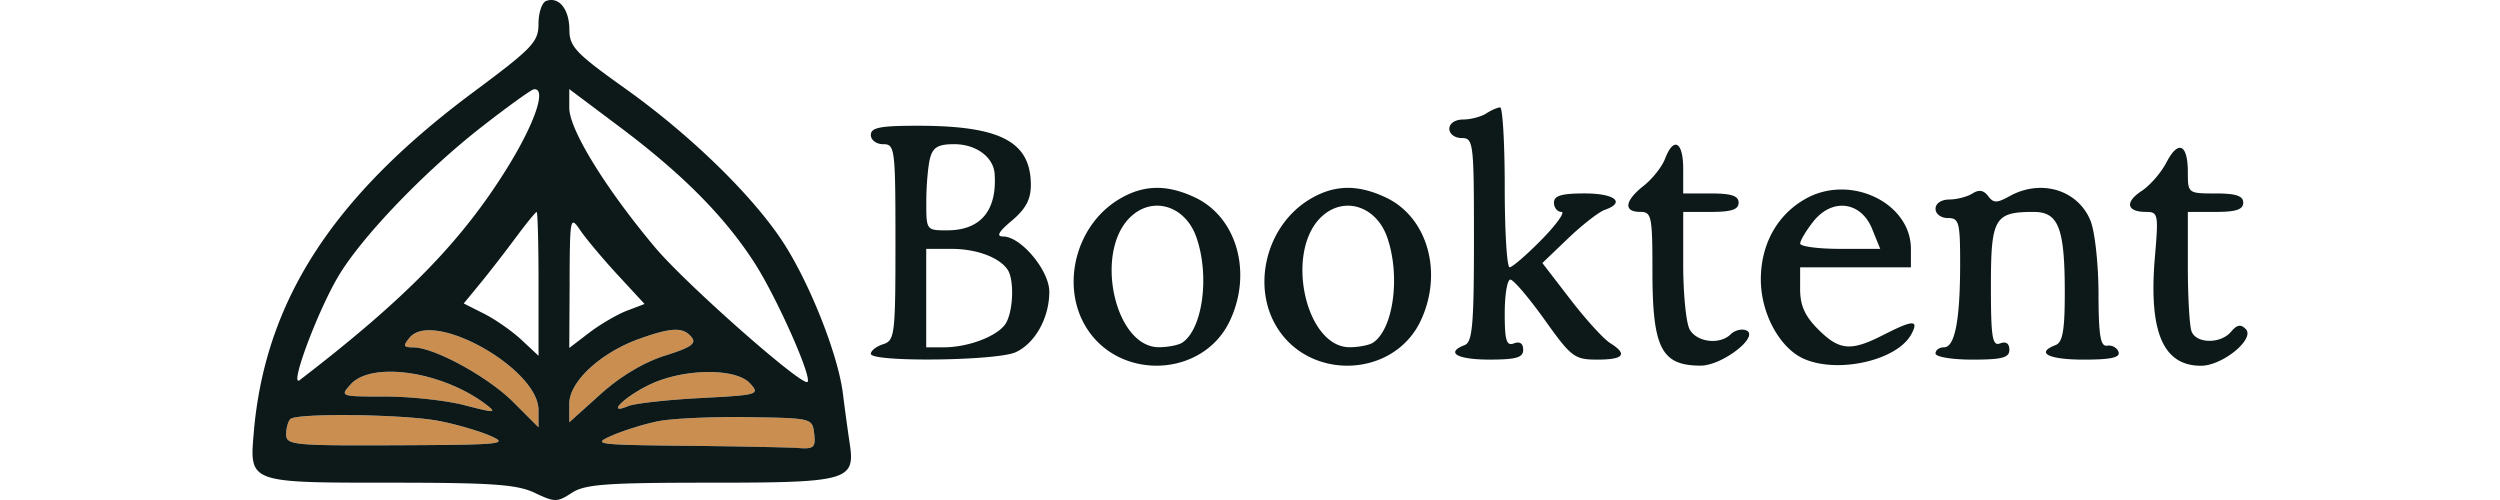 <svg xmlns="http://www.w3.org/2000/svg" width="250" height="50" viewBox="41.766 104.783 162.078 40.622" version="1.1"><path d="M54.532 132.212c-0.555 0.669 -0.513 0.788 0.282 0.793 1.726 0.009 6.08 2.389 8.143 4.452L65 139.5v-1.402c0 -3.362 -8.566 -8.179 -10.469 -5.886m18.7 0.084c-3.171 1.126 -5.731 3.488 -5.731 5.287v1.51l2.539 -2.283c1.615 -1.452 3.522 -2.593 5.239 -3.134 2.138 -0.674 2.584 -0.989 2.149 -1.513 -0.678 -0.818 -1.599 -0.788 -4.196 0.133M49.75 136c-0.897 0.992 -0.874 1 2.813 1 2.045 0 4.949 0.319 6.452 0.709 2.462 0.638 2.634 0.633 1.734 -0.054 -3.508 -2.682 -9.284 -3.55 -10.999 -1.655m24.436 -0.041c-2.092 0.95 -3.824 2.611 -1.893 1.817 0.526 -0.216 3.158 -0.51 5.848 -0.652 4.734 -0.251 4.864 -0.288 4.048 -1.191 -1.125 -1.243 -5.237 -1.23 -8.002 0.026m-29.353 2.874c-0.183 0.183 -0.334 0.746 -0.334 1.25 0 0.857 0.595 0.914 9.125 0.875 8.462 -0.037 9.003 -0.094 7.447 -0.772 -0.923 -0.403 -2.81 -0.947 -4.194 -1.21 -2.865 -0.543 -11.543 -0.647 -12.046 -0.143m29.895 0.17c-1.112 0.225 -2.8 0.749 -3.75 1.163 -1.644 0.716 -1.349 0.757 6.021 0.835 4.263 0.044 8.379 0.127 9.148 0.183 1.223 0.089 1.379 -0.057 1.25 -1.165 -0.147 -1.261 -0.174 -1.268 -5.398 -1.345 -2.888 -0.043 -6.16 0.106 -7.271 0.331" stroke="none" fill="#ca8f50" fill-rule="evenodd" stroke-width="0.5"/><path d="M65.625 104.859c-0.344 0.123 -0.625 0.956 -0.625 1.849 0 1.484 -0.463 1.969 -5.307 5.572 -11.447 8.514 -16.913 16.986 -17.825 27.629 -0.353 4.122 -0.438 4.09 11.151 4.09 8.225 0 10.248 0.143 11.683 0.828 1.615 0.77 1.823 0.77 2.999 0 1.069 -0.701 2.797 -0.828 11.245 -0.828 11.183 0 11.799 -0.172 11.339 -3.174a190 190 0 0 1 -0.555 -4.076c-0.403 -3.211 -2.757 -9.117 -4.949 -12.421 -2.501 -3.768 -7.501 -8.62 -12.705 -12.329 -4.072 -2.902 -4.56 -3.417 -4.567 -4.814 -0.009 -1.66 -0.849 -2.699 -1.883 -2.327m-5.231 10.223c-4.681 3.65 -9.823 9.017 -11.688 12.198 -1.728 2.949 -3.99 9.063 -3.1 8.379 8.646 -6.641 13.216 -11.328 16.93 -17.363 2.201 -3.578 3.132 -6.364 2.09 -6.259 -0.206 0.021 -2.111 1.391 -4.231 3.045M67.5 113.549c0 1.752 2.946 6.542 6.971 11.335 2.486 2.961 11.977 11.335 12.384 10.928 0.386 -0.385 -2.53 -6.928 -4.322 -9.699 -2.429 -3.757 -5.84 -7.194 -10.908 -10.996l-4.125 -3.095zM142 114c-0.412 0.267 -1.256 0.488 -1.875 0.492 -0.663 0.004 -1.125 0.316 -1.125 0.757 0 0.416 0.445 0.75 1 0.75 0.96 0 1 0.334 1 8.265 0 6.886 -0.125 8.314 -0.75 8.553 -1.594 0.612 -0.63 1.181 2 1.181 2.192 0 2.75 -0.163 2.75 -0.803 0 -0.509 -0.275 -0.698 -0.75 -0.515 -0.611 0.234 -0.75 -0.222 -0.75 -2.446 0 -1.504 0.205 -2.735 0.456 -2.735s1.5 1.462 2.776 3.25c2.183 3.06 2.434 3.25 4.294 3.25 2.161 0 2.492 -0.436 1.024 -1.353 -0.522 -0.327 -1.972 -1.921 -3.221 -3.545l-2.271 -2.951 2.096 -2.005c1.153 -1.103 2.49 -2.142 2.971 -2.31 1.726 -0.602 0.833 -1.337 -1.625 -1.337 -1.889 0 -2.5 0.183 -2.5 0.75 0 0.412 0.272 0.75 0.604 0.75 0.333 0 -0.39 1.012 -1.604 2.25s-2.386 2.25 -2.604 2.25 -0.396 -2.925 -0.396 -6.5 -0.169 -6.497 -0.375 -6.492 -0.713 0.226 -1.125 0.492m-50 1.75c0 0.416 0.445 0.75 1 0.75 0.958 0 1 0.334 1 7.966 0 7.527 -0.055 7.984 -1 8.284 -0.55 0.174 -1 0.527 -1 0.783 0 0.689 10.214 0.575 11.764 -0.131 1.583 -0.722 2.736 -2.792 2.736 -4.916 0 -1.726 -2.308 -4.487 -3.75 -4.487 -0.586 0 -0.379 -0.377 0.712 -1.294 1.125 -0.947 1.538 -1.722 1.538 -2.889 0 -3.515 -2.454 -4.809 -9.125 -4.814 -3.112 -0.003 -3.875 0.144 -3.875 0.747m4.815 1.875c-0.166 0.619 -0.304 2.193 -0.308 3.5 -0.007 2.368 -0.002 2.375 1.688 2.375 2.723 0 4.069 -1.599 3.863 -4.59 -0.094 -1.368 -1.514 -2.41 -3.285 -2.41 -1.294 0 -1.722 0.245 -1.958 1.125m59.71 0.059c-0.247 0.651 -1.03 1.64 -1.738 2.197 -1.54 1.211 -1.663 2.119 -0.287 2.119 0.93 0 1 0.334 1 4.783 0 6.283 0.714 7.694 3.897 7.71 1.8 0.008 4.941 -2.463 3.67 -2.887 -0.36 -0.12 -0.905 0.033 -1.21 0.338 -0.881 0.881 -2.772 0.648 -3.339 -0.41 -0.284 -0.532 -0.517 -2.894 -0.517 -5.25V122h2.25c1.667 0 2.25 -0.195 2.25 -0.75s-0.584 -0.75 -2.25 -0.75H158v-2c0 -2.217 -0.778 -2.647 -1.475 -0.816m40.736 0.294c-0.43 0.832 -1.337 1.876 -2.017 2.321 -1.383 0.906 -1.218 1.7 0.354 1.7 0.986 0 1.024 0.188 0.728 3.625 -0.525 6.101 0.644 8.875 3.741 8.875 1.754 0 4.42 -2.189 3.636 -2.986 -0.4 -0.407 -0.718 -0.349 -1.187 0.215 -0.834 1.004 -2.826 0.992 -3.214 -0.02 -0.167 -0.435 -0.303 -2.797 -0.303 -5.25V122h2.25c1.667 0 2.25 -0.195 2.25 -0.75s-0.584 -0.75 -2.25 -0.75c-2.231 0 -2.25 -0.015 -2.25 -1.72 0 -2.299 -0.779 -2.658 -1.739 -0.8m-85.141 3.018c-3.463 2.111 -4.703 6.971 -2.64 10.353 2.686 4.406 9.497 4.119 11.685 -0.492 1.849 -3.897 0.585 -8.415 -2.807 -10.024 -2.322 -1.102 -4.247 -1.052 -6.238 0.163m15.5 0c-3.463 2.111 -4.703 6.971 -2.64 10.353 2.686 4.406 9.497 4.119 11.685 -0.492 1.849 -3.897 0.585 -8.415 -2.807 -10.024 -2.322 -1.102 -4.247 -1.052 -6.238 0.163m40.38 -0.095c-2.34 1.284 -3.692 3.7 -3.692 6.593 0 2.723 1.513 5.534 3.454 6.418 2.763 1.258 7.628 0.161 8.774 -1.979 0.637 -1.192 0.153 -1.178 -2.285 0.065 -2.636 1.345 -3.563 1.264 -5.288 -0.462 -1.071 -1.071 -1.462 -1.94 -1.462 -3.25V126.5h9v-1.492c0 -3.736 -4.88 -6.093 -8.5 -4.106m13.5 -0.401c-0.412 0.266 -1.256 0.486 -1.875 0.491 -0.663 0.004 -1.125 0.316 -1.125 0.757 0 0.416 0.445 0.75 1 0.75 0.909 0 1 0.334 1 3.688 0 4.607 -0.425 6.813 -1.313 6.813 -0.378 0 -0.688 0.225 -0.688 0.5 0 0.278 1.333 0.5 3 0.5 2.422 0 3 -0.155 3 -0.803 0 -0.509 -0.275 -0.698 -0.75 -0.515 -0.635 0.243 -0.75 -0.469 -0.75 -4.679C183 122.5 183.29 122 186.48 122c2.015 0 2.521 1.312 2.521 6.548 0 3.079 -0.17 4.048 -0.75 4.271 -1.65 0.633 -0.587 1.181 2.292 1.181 2.216 0 2.982 -0.17 2.824 -0.625 -0.12 -0.344 -0.533 -0.573 -0.917 -0.508 -0.552 0.092 -0.701 -0.794 -0.709 -4.25 -0.006 -2.413 -0.301 -5.065 -0.659 -5.927 -1.033 -2.489 -4.012 -3.385 -6.561 -1.972 -1.042 0.577 -1.312 0.576 -1.75 -0.009 -0.359 -0.478 -0.749 -0.542 -1.268 -0.207m-68.472 1.97c-2.905 2.905 -1.176 10.54 2.384 10.521 0.736 -0.004 1.586 -0.173 1.889 -0.375 1.661 -1.109 2.239 -5.423 1.147 -8.553 -0.909 -2.607 -3.611 -3.401 -5.42 -1.592m15.5 0c-2.905 2.905 -1.176 10.54 2.384 10.521 0.736 -0.004 1.586 -0.173 1.889 -0.375 1.661 -1.109 2.239 -5.423 1.147 -8.553 -0.909 -2.607 -3.611 -3.401 -5.42 -1.592m40.03 0.318c-0.582 0.74 -1.058 1.54 -1.058 1.778s1.463 0.432 3.252 0.432h3.252l-0.66 -1.625c-0.91 -2.243 -3.256 -2.529 -4.785 -0.585m-105.441 1.335c-0.866 1.169 -2.164 2.841 -2.885 3.717l-1.31 1.593 1.664 0.84c0.915 0.462 2.282 1.419 3.038 2.127l1.375 1.286v-5.843c0 -3.214 -0.069 -5.843 -0.153 -5.843 -0.085 0 -0.863 0.956 -1.729 2.125m4.409 3.526L67.5 133.051l1.627 -1.241c0.895 -0.683 2.272 -1.486 3.059 -1.786l1.432 -0.544 -2.186 -2.365c-1.202 -1.301 -2.567 -2.928 -3.033 -3.615 -0.822 -1.212 -0.848 -1.087 -0.874 4.151M96.5 129v4h1.425c2.082 0 4.523 -0.97 5.085 -2.019 0.574 -1.071 0.633 -3.491 0.107 -4.28 -0.675 -1.012 -2.533 -1.7 -4.585 -1.7H96.5zm-41.968 3.212c-0.555 0.669 -0.513 0.788 0.282 0.793 1.726 0.009 6.08 2.389 8.143 4.452L65 139.5v-1.402c0 -3.362 -8.566 -8.179 -10.469 -5.886m18.7 0.084c-3.171 1.126 -5.731 3.488 -5.731 5.287v1.51l2.539 -2.283c1.615 -1.452 3.522 -2.593 5.239 -3.134 2.138 -0.674 2.584 -0.989 2.149 -1.513 -0.678 -0.818 -1.599 -0.788 -4.196 0.133M49.75 136c-0.897 0.992 -0.874 1 2.813 1 2.045 0 4.949 0.319 6.452 0.709 2.462 0.638 2.634 0.633 1.734 -0.054 -3.508 -2.682 -9.284 -3.55 -10.999 -1.655m24.436 -0.041c-2.092 0.95 -3.824 2.611 -1.893 1.817 0.526 -0.216 3.158 -0.51 5.848 -0.652 4.734 -0.251 4.864 -0.288 4.048 -1.191 -1.125 -1.243 -5.237 -1.23 -8.002 0.026m-29.353 2.874c-0.183 0.183 -0.334 0.746 -0.334 1.25 0 0.857 0.595 0.914 9.125 0.875 8.462 -0.037 9.003 -0.094 7.447 -0.772 -0.923 -0.403 -2.81 -0.947 -4.194 -1.21 -2.865 -0.543 -11.543 -0.647 -12.046 -0.143m29.895 0.17c-1.112 0.225 -2.8 0.749 -3.75 1.163 -1.644 0.716 -1.349 0.757 6.021 0.835 4.263 0.044 8.379 0.127 9.148 0.183 1.223 0.089 1.379 -0.057 1.25 -1.165 -0.147 -1.261 -0.174 -1.268 -5.398 -1.345 -2.888 -0.043 -6.16 0.106 -7.271 0.331" stroke="none" fill="#0c1918" fill-rule="evenodd" stroke-width="0.5"/></svg>